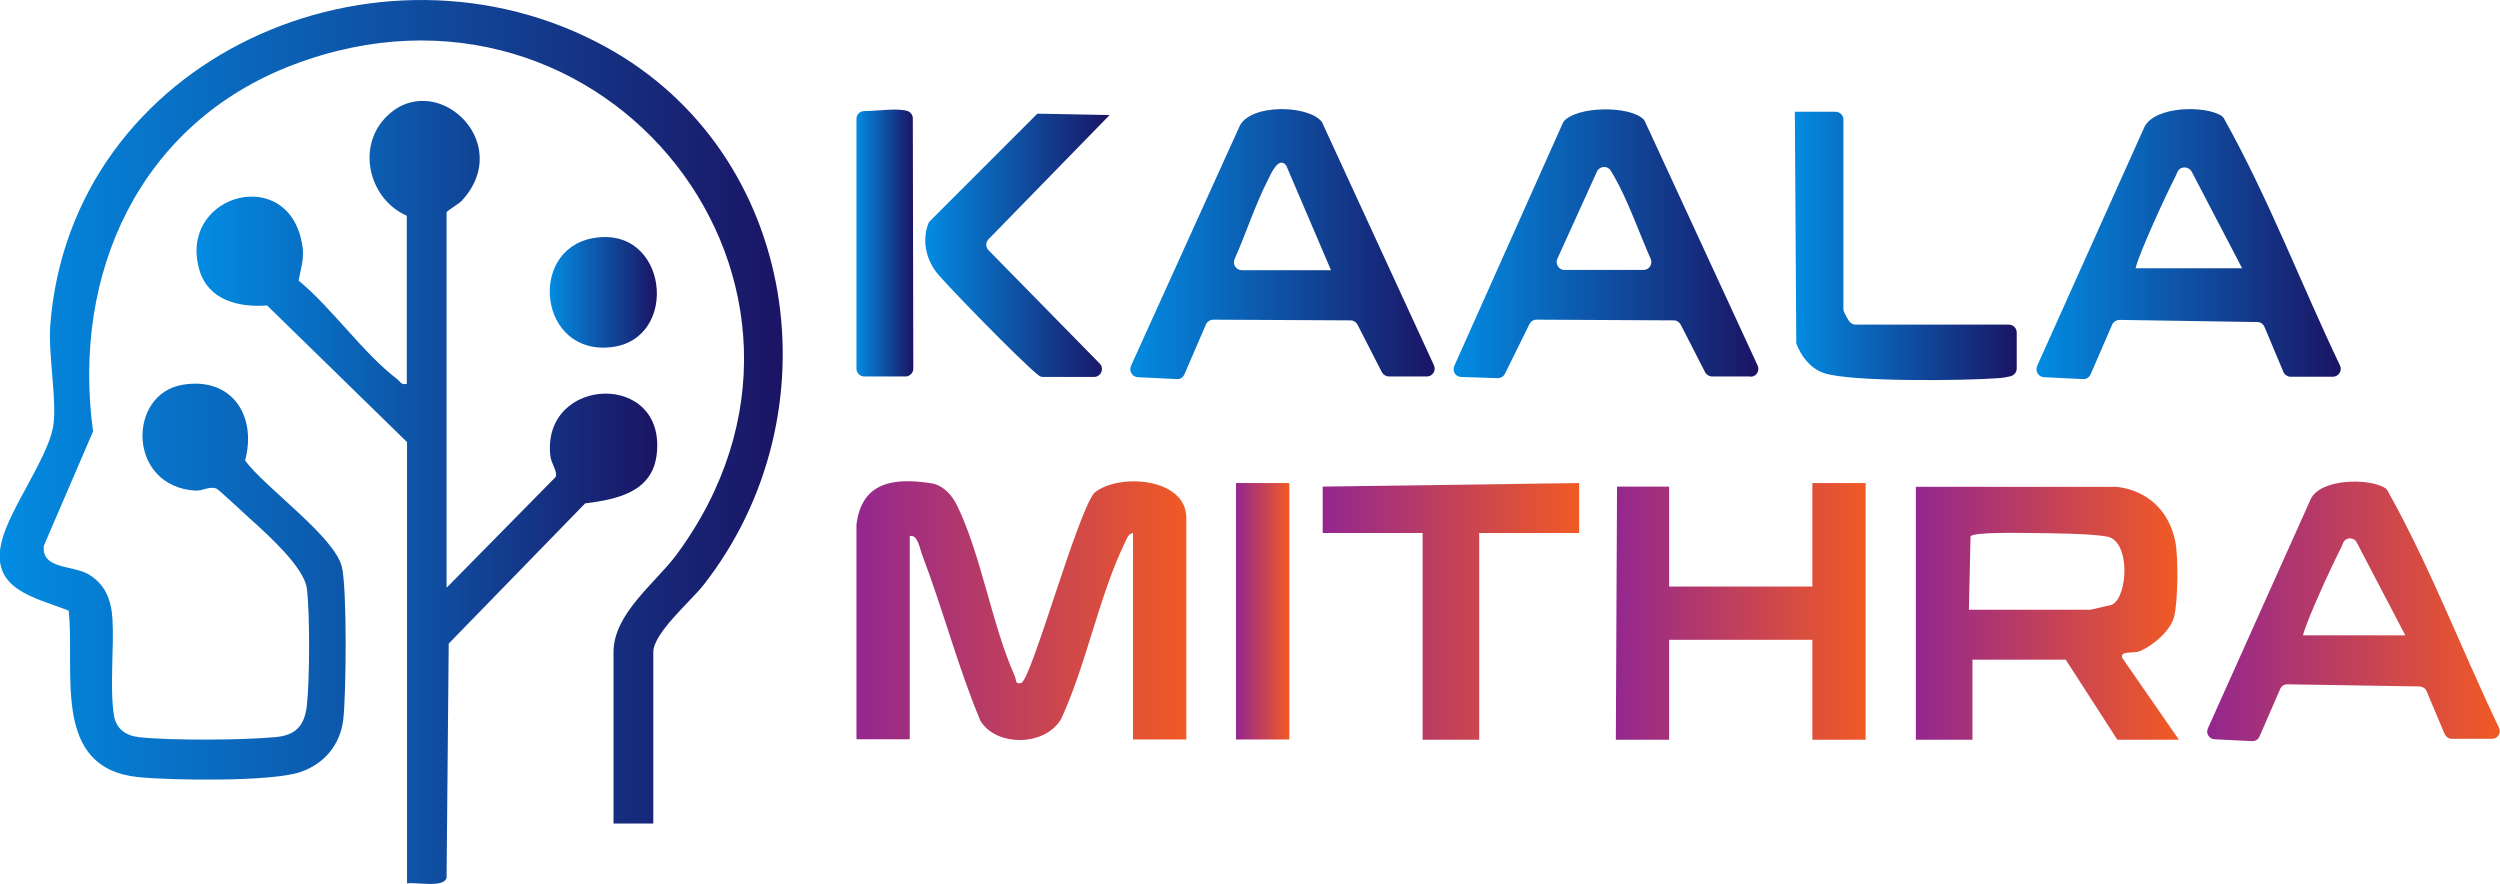 <?xml version="1.0" encoding="UTF-8"?>
<svg id="Layer_1" data-name="Layer 1" xmlns="http://www.w3.org/2000/svg" xmlns:xlink="http://www.w3.org/1999/xlink" viewBox="0 0 105.58 37.34">
  <defs>
    <style>
      .cls-1 {
        fill: url(#linear-gradient-15);
      }

      .cls-2 {
        fill: url(#linear-gradient-13);
      }

      .cls-3 {
        fill: url(#linear-gradient-2);
      }

      .cls-4 {
        fill: url(#linear-gradient-10);
      }

      .cls-5 {
        fill: url(#linear-gradient-12);
      }

      .cls-6 {
        fill: url(#linear-gradient-4);
      }

      .cls-7 {
        fill: url(#linear-gradient-3);
      }

      .cls-8 {
        fill: url(#linear-gradient-5);
      }

      .cls-9 {
        fill: url(#linear-gradient-8);
      }

      .cls-10 {
        fill: url(#linear-gradient-14);
      }

      .cls-11 {
        fill: url(#linear-gradient-7);
      }

      .cls-12 {
        fill: url(#linear-gradient-9);
      }

      .cls-13 {
        fill: url(#linear-gradient-11);
      }

      .cls-14 {
        fill: url(#linear-gradient-6);
      }

      .cls-15 {
        fill: url(#linear-gradient);
      }
    </style>
    <linearGradient id="linear-gradient" x1="0" y1="17.39" x2="33.06" y2="17.39" gradientUnits="userSpaceOnUse">
      <stop offset="0" stop-color="#028ce2"/>
      <stop offset="1" stop-color="#1b1464"/>
    </linearGradient>
    <linearGradient id="linear-gradient-2" x1="8.3" y1="20.8" x2="27.75" y2="20.8" xlink:href="#linear-gradient"/>
    <linearGradient id="linear-gradient-3" x1="23.21" y1="12.34" x2="27.74" y2="12.34" xlink:href="#linear-gradient"/>
    <linearGradient id="linear-gradient-4" x1="61.38" y1="10.29" x2="74.24" y2="10.29" xlink:href="#linear-gradient"/>
    <linearGradient id="linear-gradient-5" x1="75.8" y1="10.38" x2="85.17" y2="10.38" xlink:href="#linear-gradient"/>
    <linearGradient id="linear-gradient-6" x1="39.09" y1="10.34" x2="46.86" y2="10.34" xlink:href="#linear-gradient"/>
    <linearGradient id="linear-gradient-7" x1="36.17" y1="10.27" x2="38.56" y2="10.27" xlink:href="#linear-gradient"/>
    <linearGradient id="linear-gradient-8" x1="86" y1="10.3" x2="98.85" y2="10.3" xlink:href="#linear-gradient"/>
    <linearGradient id="linear-gradient-9" x1="47.73" y1="10.31" x2="60.6" y2="10.31" xlink:href="#linear-gradient"/>
    <linearGradient id="linear-gradient-10" x1="52.2" y1="25.82" x2="54.45" y2="25.82" gradientUnits="userSpaceOnUse">
      <stop offset="0" stop-color="#93278f"/>
      <stop offset="1" stop-color="#f15a24"/>
    </linearGradient>
    <linearGradient id="linear-gradient-11" x1="55.86" x2="66.69" xlink:href="#linear-gradient-10"/>
    <linearGradient id="linear-gradient-12" x1="68.24" x2="78.79" xlink:href="#linear-gradient-10"/>
    <linearGradient id="linear-gradient-13" x1="36.17" y1="25.79" x2="50.09" y2="25.79" xlink:href="#linear-gradient-10"/>
    <linearGradient id="linear-gradient-14" x1="80.9" y1="25.9" x2="92.01" y2="25.9" xlink:href="#linear-gradient-10"/>
    <linearGradient id="linear-gradient-15" x1="93.23" y1="25.84" x2="105.58" y2="25.84" xlink:href="#linear-gradient-10"/>
  </defs>
  <g>
    <path class="cls-15" d="M27.6,34.78h-1.69v-7.24c0-1.62,1.76-2.91,2.65-4.1C36.92,12.14,25.59-2.29,12.37,2.74,5.91,5.2,3.02,11.53,3.93,18.22l-2.08,4.83c-.1,1,1.2.81,1.88,1.2.73.43.97,1.1,1.02,1.9.07,1.19-.12,2.88.06,4.05.09.58.49.86,1.04.93,1.32.15,4.42.13,5.78,0,.87-.08,1.23-.48,1.33-1.34.12-1.07.13-3.87,0-4.93-.11-.89-1.63-2.26-2.32-2.88-.22-.2-1.4-1.3-1.49-1.34-.3-.13-.58.1-.9.08-2.88-.18-2.88-4.08-.54-4.47,2.08-.35,3.15,1.31,2.64,3.2.84,1.14,3.8,3.23,4.09,4.5.22.94.18,5.33.06,6.41s-.79,1.9-1.83,2.25c-1.21.41-5.48.35-6.82.21-3.7-.37-2.67-4.42-2.95-7.03-1.44-.57-3.36-.89-2.82-2.96.34-1.33,1.88-3.42,2.15-4.74.21-1.01-.2-3.06-.11-4.33C2.98,2.41,15.98-3.29,25.58,1.98c8.2,4.5,9.78,15.53,4.12,22.74-.53.67-2.11,2.02-2.11,2.82v7.24Z"/>
    <g>
      <path class="cls-3" d="M18.88,24.8l4.58-4.65c.11-.22-.19-.58-.22-.91-.36-3.38,4.94-3.59,4.49-.02-.2,1.58-1.7,1.87-3.02,2.04l-5.76,5.92-.09,9.9c-.14.43-1.29.16-1.67.23v-18.64l-5.91-5.77c-1.18.09-2.48-.21-2.86-1.5-.89-3.07,3.43-4.4,4.26-1.44.23.82.08,1.1-.07,1.89,1.42,1.17,2.73,3.07,4.15,4.15.14.11.18.27.42.21v-7.1c-1.56-.68-2.12-2.81-.94-4.1,2.04-2.22,5.58.95,3.26,3.47-.12.13-.64.43-.64.49v15.83Z"/>
      <path class="cls-7" d="M25.03,10.06c3.18-.59,3.71,4.25.8,4.6-3.07.37-3.56-4.09-.8-4.6Z"/>
    </g>
  </g>
  <g>
    <path class="cls-6" d="M73.91,15.9h-1.6c-.12,0-.24-.07-.3-.18l-1.03-2.01c-.06-.11-.17-.18-.29-.18l-5.8-.03c-.13,0-.24.07-.3.19l-1.03,2.09c-.06.12-.18.19-.31.19l-1.54-.05c-.24,0-.39-.25-.29-.47l4.58-10.25s.02-.05.04-.07c.52-.64,2.76-.69,3.37-.09.03.03.04.06.06.09l4.76,10.31c.1.22-.06.47-.3.47ZM69.41,11.4c.24,0,.4-.25.3-.47-.5-1.14-.96-2.46-1.54-3.48-.04-.06-.09-.16-.15-.25-.14-.22-.47-.19-.58.05l-1.67,3.68c-.1.22.06.47.3.47h3.33Z"/>
    <path class="cls-8" d="M75.8,4.72h1.7c.19-.01.35.14.35.33v8.02c0,.08.13.32.24.49.06.09.16.15.28.15h6.47c.18,0,.33.15.33.33v1.52c0,.16-.11.29-.26.33-.16.04-.33.07-.51.08-1.37.11-6.29.17-7.39-.22-.56-.2-.94-.7-1.15-1.24"/>
    <path class="cls-14" d="M46.86,4.86l-5.11,5.24c-.13.13-.13.34,0,.47l4.69,4.78c.21.21.06.57-.24.57h-2.14c-.07,0-.14-.02-.2-.07-.69-.53-4.03-3.96-4.33-4.37-.44-.6-.59-1.35-.32-2.05.02-.04.04-.08.08-.11l4.52-4.52"/>
    <path class="cls-11" d="M38.22,15.9h-1.72c-.18,0-.33-.15-.33-.33V5.02c0-.19.15-.33.34-.33.54,0,1.41-.14,1.82,0,.13.05.22.17.22.31l.02,10.57c0,.18-.15.33-.33.33Z"/>
    <path class="cls-9" d="M96.43,15.7l-.8-1.9c-.05-.12-.17-.2-.3-.2l-5.82-.09c-.13,0-.26.08-.31.2l-.91,2.1c-.06.13-.18.21-.32.2l-1.65-.08c-.23-.01-.38-.25-.29-.47l4.53-10.09c.43-.89,2.54-.93,3.26-.48.04.03.08.07.1.11,1.87,3.34,3.25,6.97,4.9,10.43.11.22-.05.48-.3.48h-1.78c-.13,0-.25-.08-.31-.2ZM94.69,11.33l-2.13-4.08c-.13-.24-.49-.24-.6.01-.04.08-.07.16-.11.24-.36.7-1.51,3.18-1.66,3.83"/>
    <path class="cls-12" d="M60.26,15.9h-1.6c-.12,0-.24-.07-.3-.18l-1.03-2.01c-.06-.11-.17-.18-.29-.18l-5.8-.03c-.13,0-.25.08-.31.2l-.91,2.11c-.06.13-.18.21-.32.2l-1.65-.08c-.23-.01-.38-.26-.29-.47l4.6-10.15c.48-.93,2.86-.88,3.45-.18.02.02.03.05.04.07l4.71,10.23c.1.22-.06.47-.3.47ZM54.32,6.99c-.32-.42-.65.36-.78.62-.54,1.06-.91,2.23-1.4,3.33-.1.22.06.47.3.47h3.77"/>
  </g>
  <g>
    <rect class="cls-4" x="52.2" y="20.4" width="2.25" height="10.83"/>
    <polygon class="cls-13" points="66.69 20.4 66.69 22.51 62.47 22.51 62.47 31.24 60.08 31.24 60.08 22.51 55.86 22.51 55.86 20.55 66.69 20.4"/>
    <polygon class="cls-5" points="70.49 20.55 70.49 24.77 76.54 24.77 76.54 20.4 78.79 20.4 78.79 31.24 76.54 31.24 76.54 27.02 70.49 27.02 70.49 31.24 68.24 31.24 68.29 20.55 70.49 20.55"/>
    <path class="cls-2" d="M36.17,22.16c.22-1.8,1.55-2,3.16-1.75.49.08.86.48,1.07.9,1.03,2.08,1.49,5.09,2.46,7.25.07.16,0,.36.27.28.42-.11,2.37-7.21,3.09-8.03,1.01-.84,3.88-.64,3.88,1.06v9.36h-2.25v-8.72c-.21.03-.27.26-.35.42-1.09,2.25-1.62,5.14-2.69,7.44-.67,1.15-2.75,1.18-3.41.06-.95-2.27-1.57-4.68-2.45-6.98-.1-.25-.19-.9-.53-.81v8.58h-2.25v-9.07Z"/>
    <path class="cls-10" d="M89.4,20.56c1.31.16,2.21,1.02,2.47,2.32.13.68.11,2.5-.05,3.16-.14.59-.93,1.26-1.48,1.47-.23.09-.84-.04-.71.28l2.39,3.45h-2.6l-2.18-3.38h-3.94v3.38h-2.39v-10.68M83.15,25.75h5.13s.86-.19.91-.21c.68-.32.8-2.7-.21-2.88-.7-.13-2.41-.14-3.22-.15-.39,0-2.4-.05-2.54.14l-.07,3.11Z"/>
    <path class="cls-1" d="M103.25,31.02l-.77-1.83c-.05-.12-.16-.19-.29-.2l-5.59-.09c-.13,0-.25.07-.3.19l-.88,2.02c-.05.12-.18.2-.31.19l-1.59-.08c-.22-.01-.37-.25-.28-.45l4.35-9.7c.42-.86,2.45-.89,3.14-.46.04.03.08.07.1.11,1.8,3.21,3.12,6.7,4.71,10.02.1.21-.05.46-.29.46h-1.71c-.13,0-.24-.08-.29-.2ZM101.58,26.83l-2.05-3.92c-.12-.24-.47-.23-.57.01-.03.08-.07.16-.1.23-.35.67-1.45,3.05-1.6,3.68"/>
  </g>
</svg>